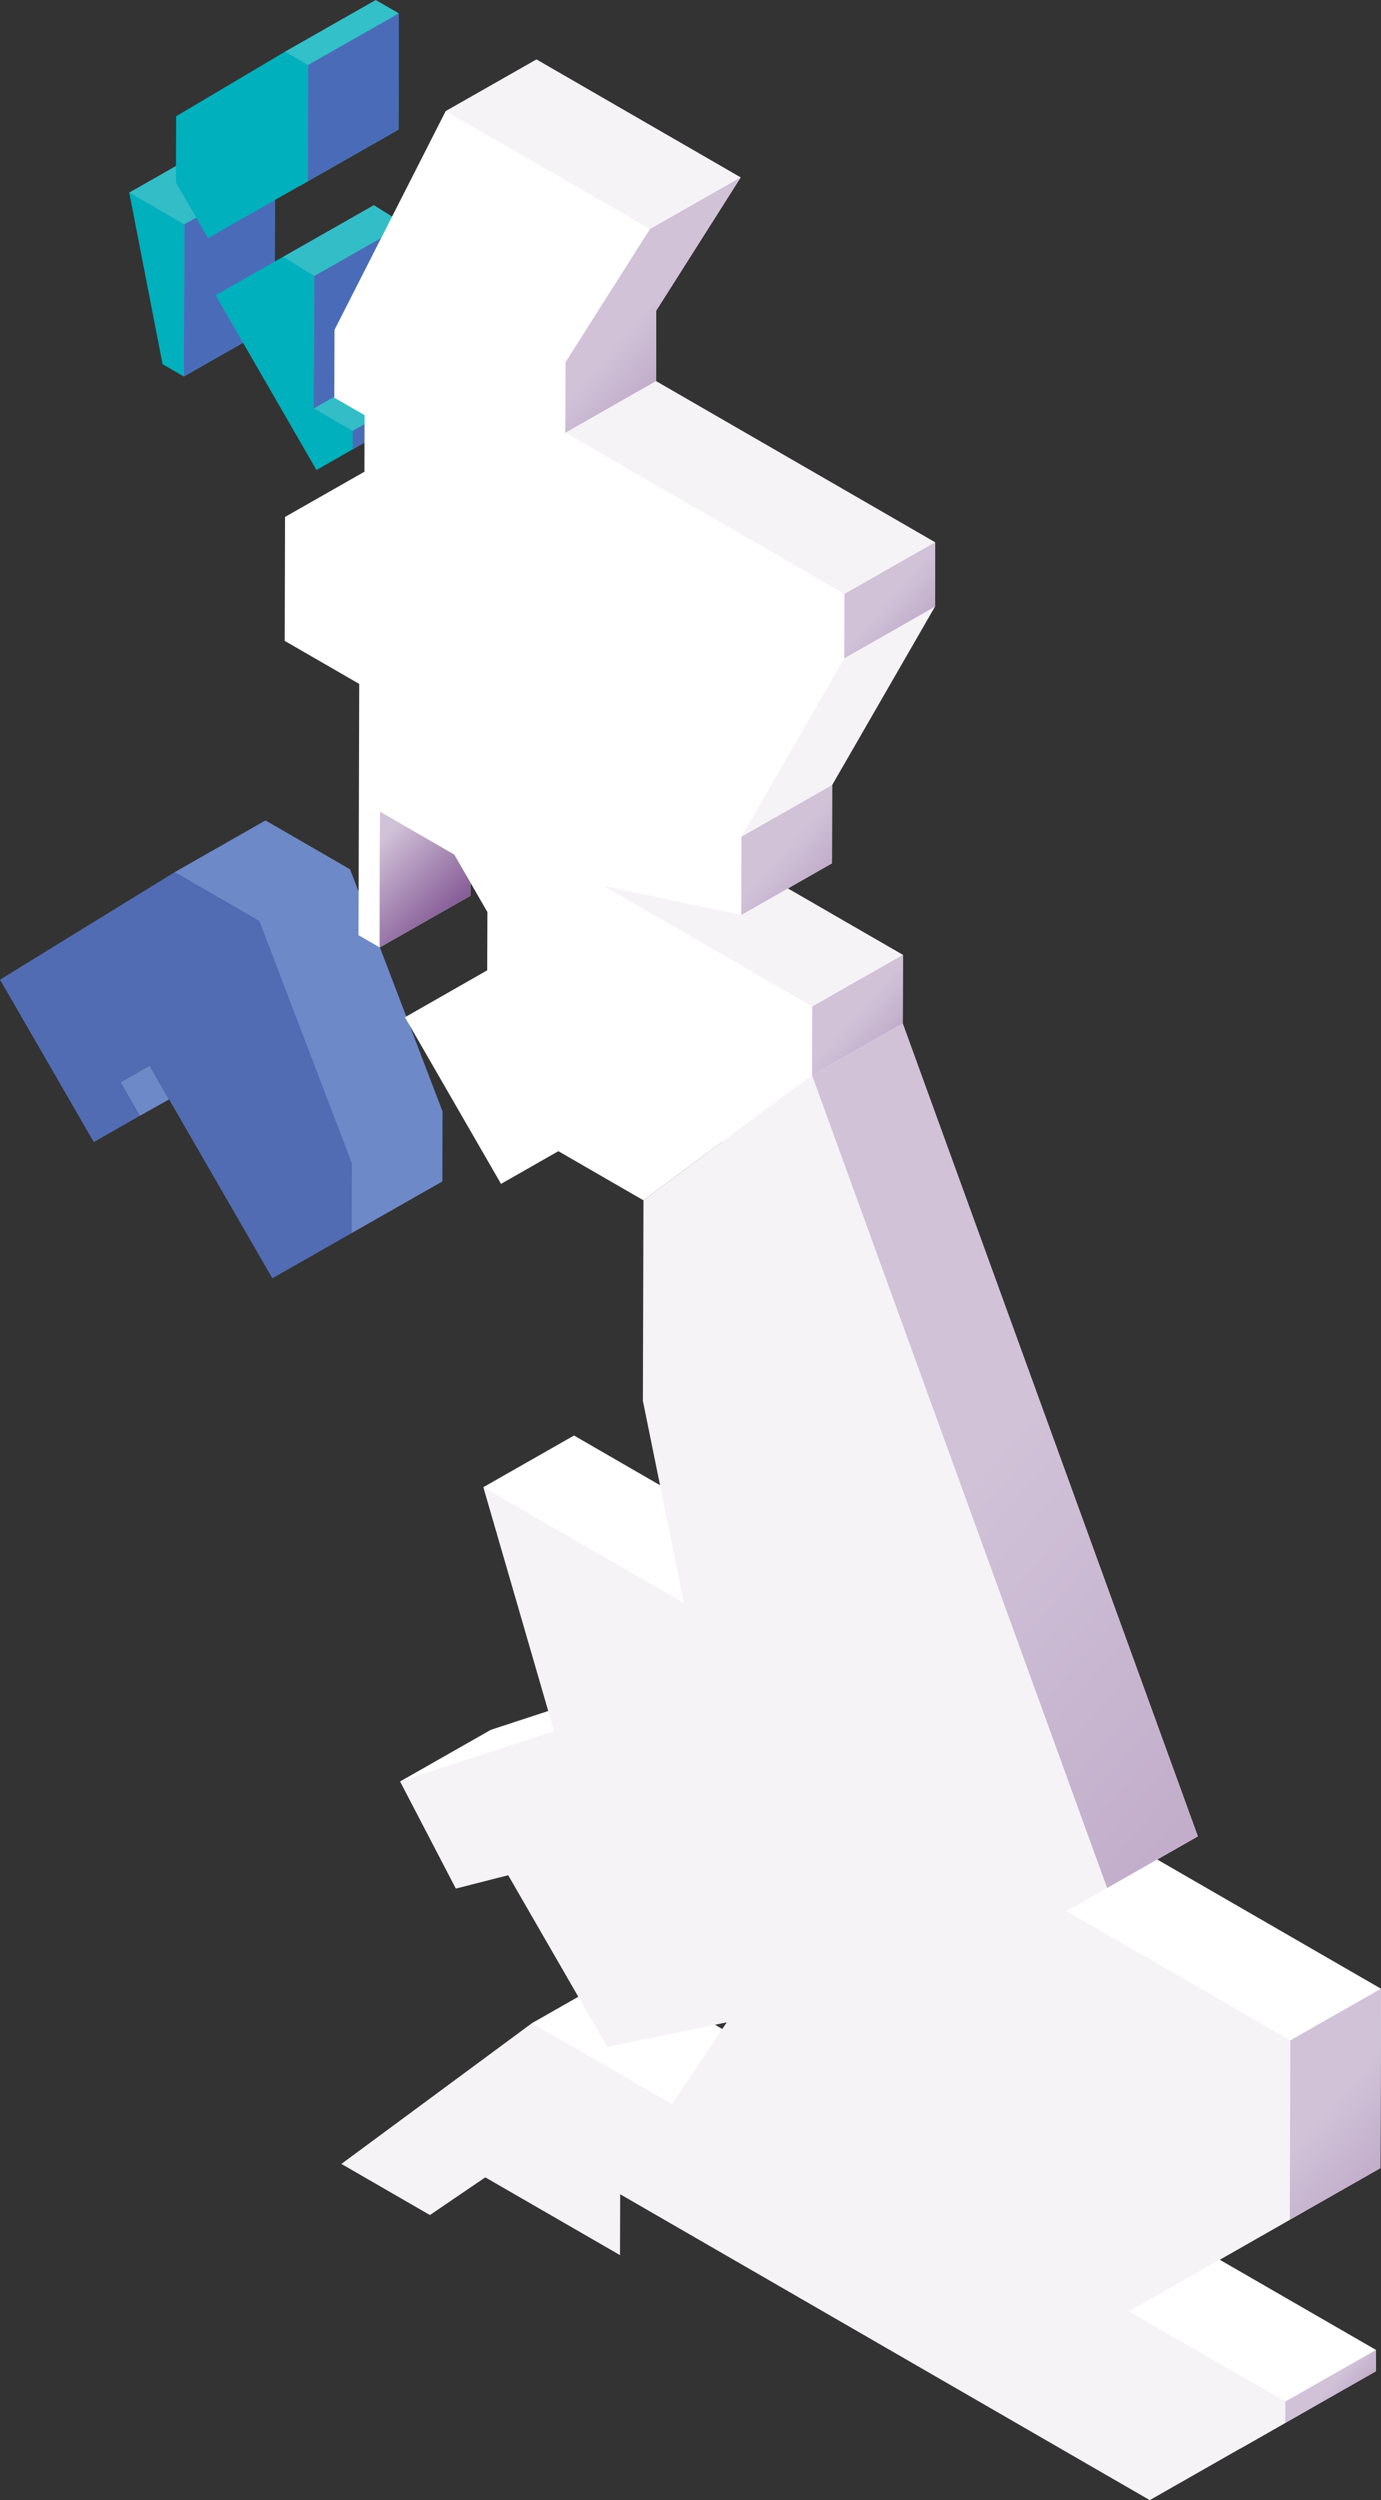 <svg xmlns="http://www.w3.org/2000/svg" xmlns:xlink="http://www.w3.org/1999/xlink" viewBox="0 0 209.98 380"><rect x="0" y="0" width="209.98" height="380" fill="#333333" stroke="none"/><defs><style>.cls-1{isolation:isolate;}.cls-2{fill:#6e89c7;}.cls-3{fill:#33bdc7;}.cls-4{fill:#4a6cb8;}.cls-5{fill:#33c0c9;}.cls-6{fill:#f6f3f7;}.cls-7{fill:#fff;}.cls-8{fill:#516cb3;}.cls-9{fill:#00b0bc;}.cls-10{fill:url(#linear-gradient);}.cls-11{fill:url(#linear-gradient-2);}.cls-12{fill:url(#linear-gradient-3);}.cls-13{fill:url(#linear-gradient-4);}.cls-14{fill:url(#linear-gradient-5);}.cls-15{fill:url(#linear-gradient-6);}.cls-16{fill:url(#linear-gradient-7);}.cls-17{fill:url(#linear-gradient-8);}</style><linearGradient id="linear-gradient" x1="99.11" y1="46.21" x2="134.88" y2="77.83" gradientUnits="userSpaceOnUse"><stop offset="0" stop-color="#d1c2d8"/><stop offset="1" stop-color="#77488a"/></linearGradient><linearGradient id="linear-gradient-2" x1="135.15" y1="91.13" x2="161.09" y2="114.05" xlink:href="#linear-gradient"/><linearGradient id="linear-gradient-3" x1="119.48" y1="129.07" x2="148.53" y2="154.75" xlink:href="#linear-gradient"/><linearGradient id="linear-gradient-4" x1="130.24" y1="154.16" x2="157.15" y2="177.94" xlink:href="#linear-gradient"/><linearGradient id="linear-gradient-5" x1="151.46" y1="220.08" x2="421.19" y2="458.53" xlink:href="#linear-gradient"/><linearGradient id="linear-gradient-6" x1="202.79" y1="319.6" x2="254.53" y2="365.34" xlink:href="#linear-gradient"/><linearGradient id="linear-gradient-7" x1="202.24" y1="362.65" x2="218.5" y2="377.03" xlink:href="#linear-gradient"/><linearGradient id="linear-gradient-8" x1="56.02" y1="129.51" x2="68.96" y2="142.54" xlink:href="#linear-gradient"/></defs><title>brexit</title><g id="Layer_2" data-name="Layer 2"><g id="NatWest-longform_3-digitisation-desktop"><g class="cls-1"><polygon class="cls-2" points="53.23 132.13 67.29 168.94 67.26 179.57 53.47 187.42 36.54 154.12 32.1 156.65 35.04 161.75 28.05 165.74 26.58 132.55 40.37 124.7 53.23 132.13"/><polygon class="cls-3" points="41.81 26.25 41.74 49.37 27.95 57.22 19.65 29.27 33.44 21.42 41.81 26.25"/><polygon class="cls-3" points="56.84 31.18 61.55 34.12 61.5 54.23 67.4 57.65 67.39 60.46 53.6 68.31 47.7 62.08 43.05 39.03 56.84 31.18"/><polygon class="cls-4" points="47.76 41.97 61.55 34.12 61.5 54.23 47.7 62.08 47.76 41.97"/><polygon class="cls-5" points="60.64 2.03 60.59 19.7 45.43 28.34 40.54 19.87 43.34 7.85 57.13 0 60.64 2.03"/><polygon class="cls-6" points="112.62 26.96 99.78 47.21 99.75 57.92 142.19 82.42 142.16 92.21 126.53 119.32 126.5 131.22 112.71 139.07 105.54 126.8 137.29 145.13 137.26 155.57 111.63 174.59 98.69 167.12 89.97 172.09 75.36 146.77 87.88 139.63 87.9 130.78 82.86 122.04 71.58 115.53 71.53 136.15 57.73 144 57.79 123.38 57.08 89.56 57.14 70.72 69.2 63.85 69.22 55.25 64.62 52.6 67.77 16.88 81.57 9.03 112.62 26.96"/><polygon class="cls-7" points="137.26 155.57 182.13 279.11 175.96 282.63 209.98 302.27 209.9 329.53 185.46 343.46 209.22 357.17 209.21 360.41 188.61 372.15 108.09 325.66 108.06 334.91 87.59 323.09 79.16 328.82 80.89 307.5 94.68 299.65 115.97 311.94 124.29 299.54 106.14 303.28 91.06 277.17 60.83 270.77 74.63 262.92 98.03 255.25 73.49 226.04 87.28 218.19 117.79 235.81 111.54 205.06 123.47 163.42 137.26 155.57"/></g><polygon class="cls-4" points="67.4 57.65 53.61 65.49 53.6 68.31 67.39 60.46 67.4 57.65"/><polygon class="cls-4" points="27.95 57.22 28.02 34.1 41.81 26.25 41.74 49.37 27.95 57.22"/><g class="cls-1"><polygon class="cls-2" points="21.25 169.6 25.71 167.1 22.75 161.97 18.31 164.5 21.25 169.6"/><polygon class="cls-8" points="39.44 139.98 53.5 176.79 53.47 187.42 41.41 194.29 22.75 161.97 18.31 164.5 21.25 169.6 14.26 173.59 0 148.9 26.58 132.55 39.44 139.98"/><polygon class="cls-9" points="28.02 34.1 27.95 57.22 24.72 55.36 19.65 29.27 28.02 34.1"/><polygon class="cls-9" points="43.05 39.03 47.76 41.97 47.7 62.08 53.61 65.49 53.6 68.31 48.12 71.44 32.78 44.87 43.05 39.03"/><polygon class="cls-9" points="46.84 9.88 46.8 27.55 31.64 36.19 26.75 27.72 26.78 17.67 43.34 7.85 46.84 9.88"/><polygon class="cls-7" points="98.83 34.81 85.99 55.06 85.96 65.77 128.4 90.27 128.37 100.06 112.74 127.17 112.71 139.07 91.75 134.65 123.5 152.98 123.47 163.42 97.84 182.44 84.9 174.97 76.18 179.94 61.57 154.62 74.08 147.48 74.11 138.63 69.07 129.89 57.79 123.38 57.73 144 54.51 142.14 54.62 103.95 43.29 97.41 43.34 78.57 55.41 71.7 55.43 63.1 50.83 60.45 50.86 50.14 67.77 16.88 98.83 34.81"/><polygon class="cls-6" points="123.47 163.42 168.34 286.96 162.17 290.48 196.19 310.12 196.11 337.38 171.67 351.31 195.43 365.02 195.42 368.26 174.82 380 94.3 333.51 94.27 342.76 73.79 330.94 65.37 336.67 51.91 328.9 80.89 307.5 102.17 319.79 110.5 307.38 92.34 311.13 77.27 285.02 69.31 287.05 60.83 270.77 84.24 263.1 73.49 226.04 104 243.66 97.75 212.91 97.84 182.44 123.47 163.42"/></g><polygon class="cls-10" points="98.83 34.81 112.62 26.96 99.78 47.21 99.75 57.92 85.96 65.77 85.99 55.06 98.83 34.81"/><polygon class="cls-11" points="142.19 82.42 128.4 90.27 128.37 100.06 142.16 92.21 142.19 82.42"/><polygon class="cls-12" points="126.53 119.32 112.74 127.17 112.71 139.07 126.5 131.22 126.53 119.32"/><polygon class="cls-13" points="123.5 152.98 137.29 145.13 137.26 155.57 123.47 163.42 123.5 152.98"/><polygon class="cls-14" points="182.13 279.11 168.34 286.96 123.47 163.42 137.26 155.57 182.13 279.11"/><polygon class="cls-15" points="196.19 310.12 209.98 302.27 209.9 329.53 196.11 337.38 196.19 310.12"/><polygon class="cls-16" points="209.22 357.17 209.21 360.41 195.42 368.26 195.43 365.02 209.22 357.17"/><polygon class="cls-17" points="57.73 144 71.53 136.15 71.53 134.15 69.07 129.89 57.79 123.38 57.73 144"/><polygon class="cls-4" points="60.64 2.03 46.84 9.88 46.8 27.55 60.59 19.7 60.64 2.03"/></g></g></svg>